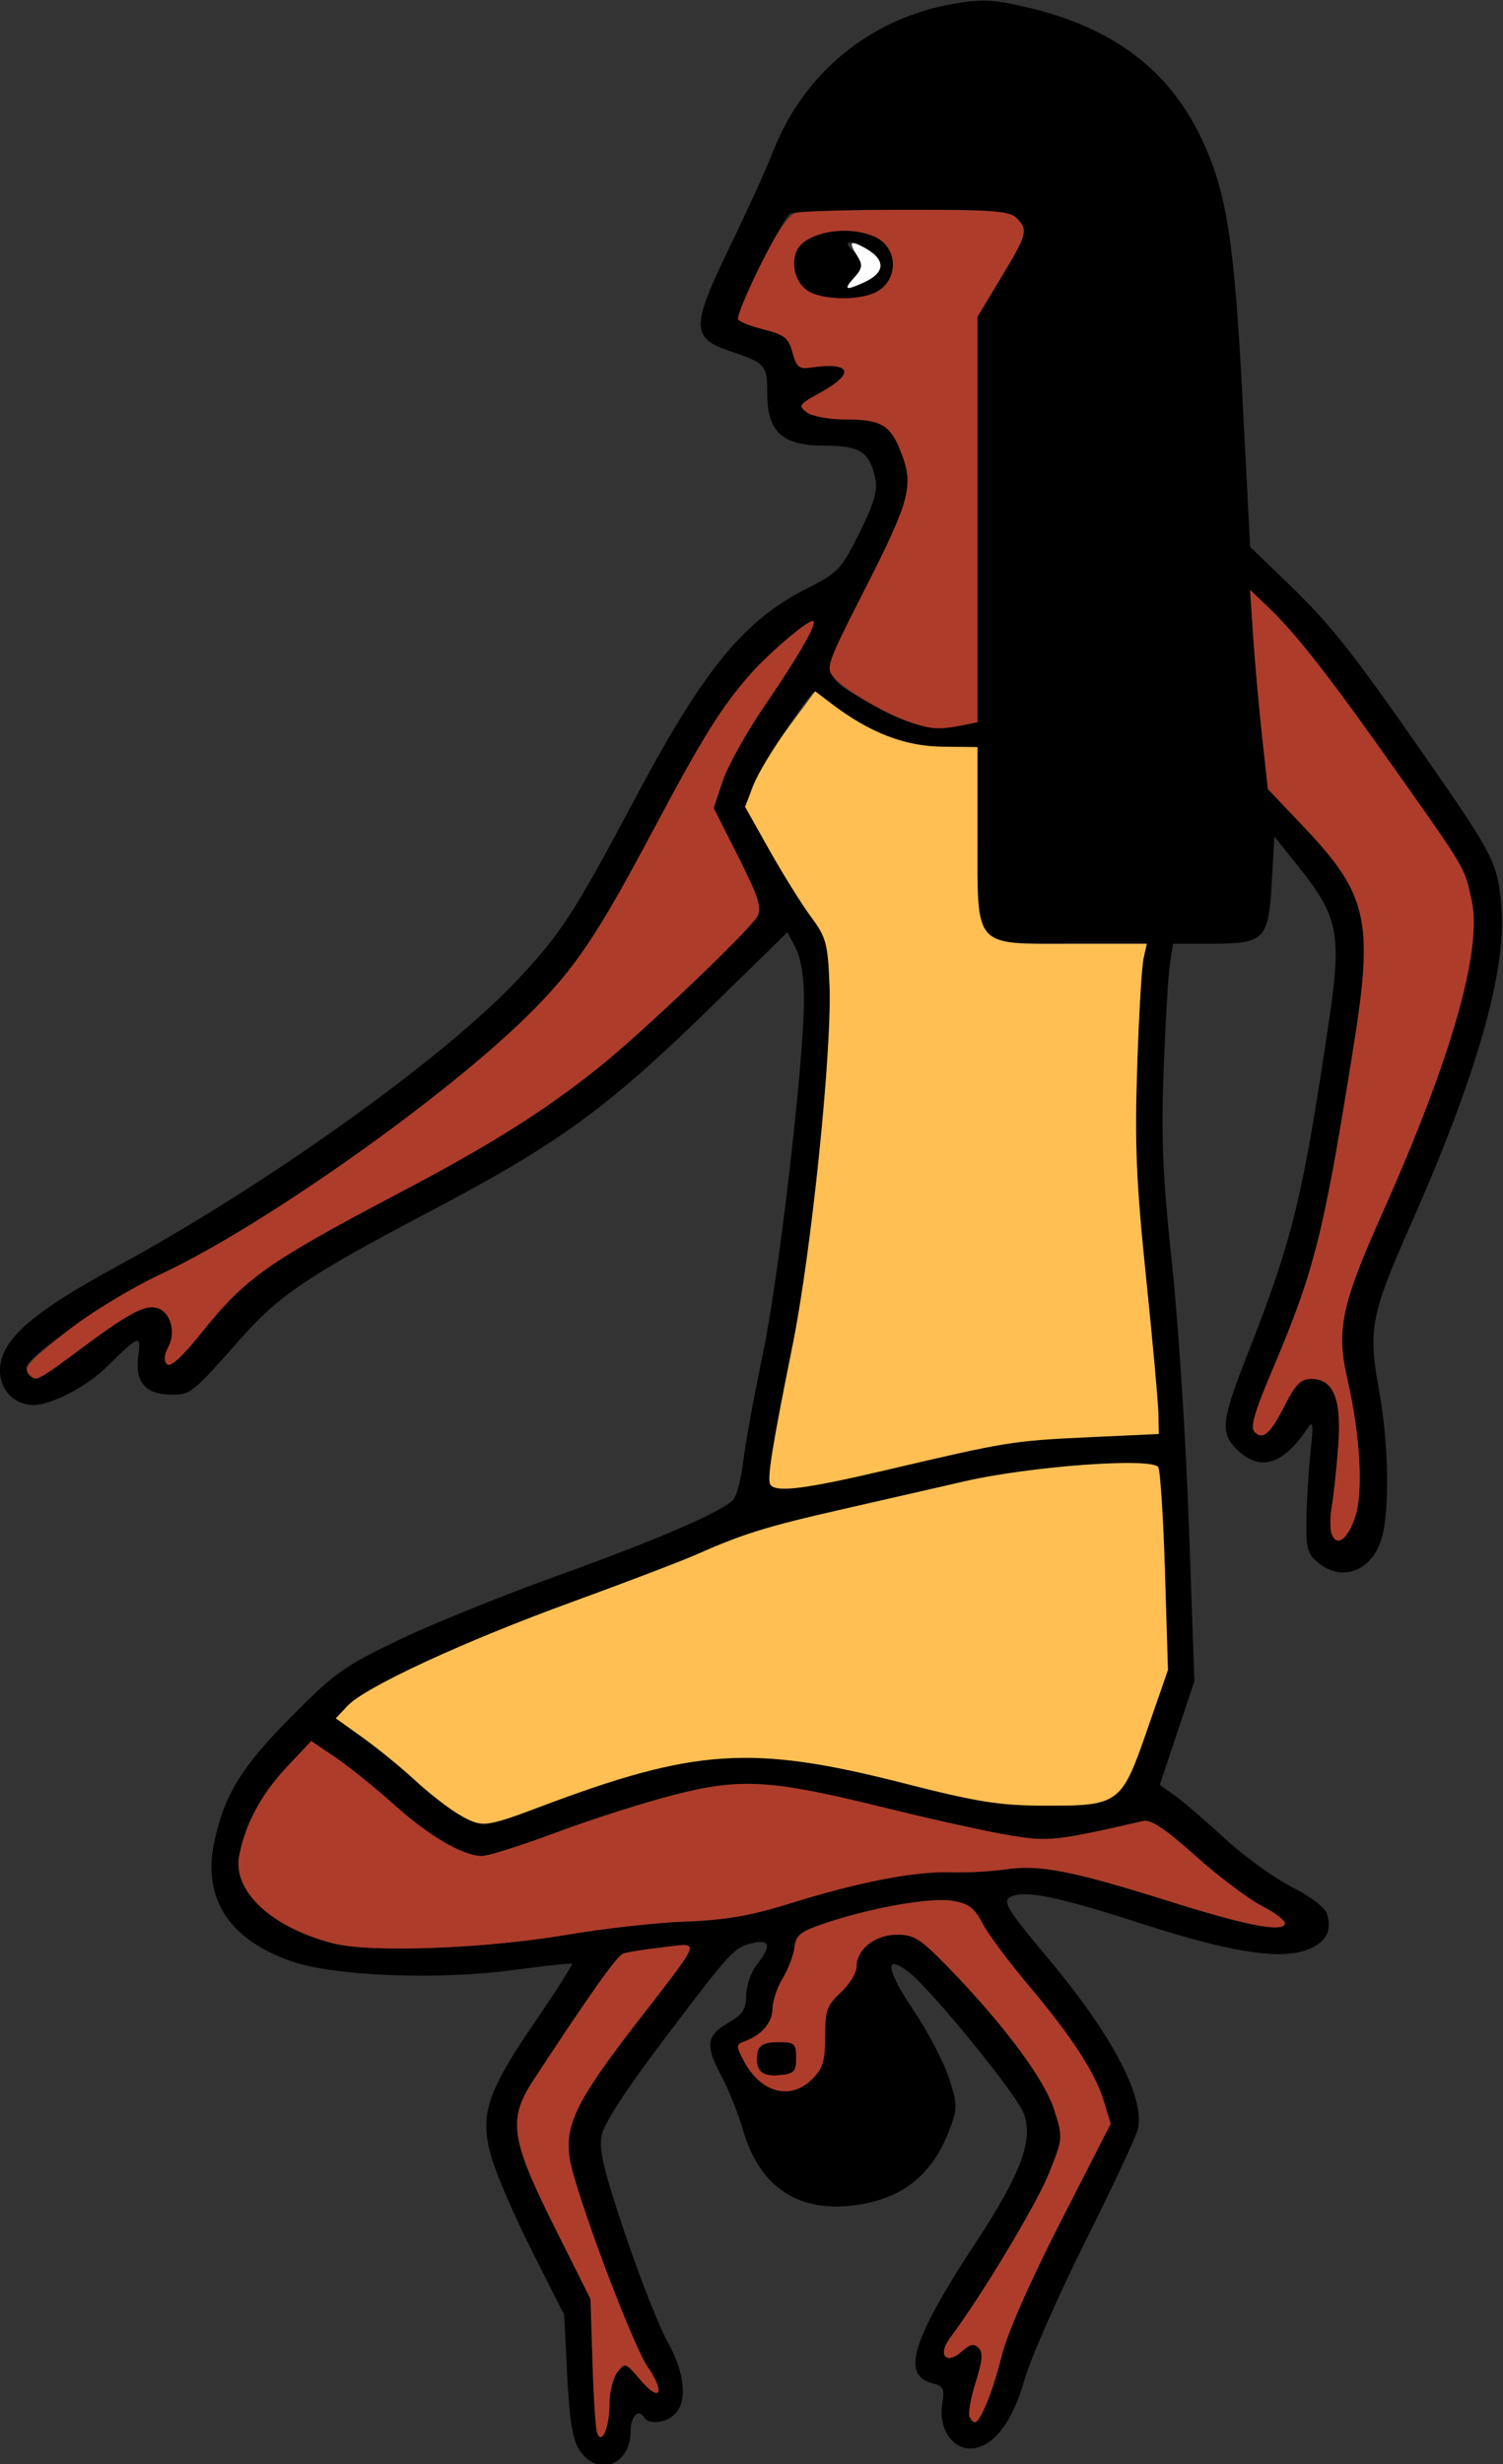 <?xml version="1.0" encoding="UTF-8" standalone="no"?>
<!DOCTYPE svg PUBLIC "-//W3C//DTD SVG 1.1//EN"
"http://www.w3.org/Graphics/SVG/1.1/DTD/svg11.dtd">
<svg width="366px" height="600px"
xmlns="http://www.w3.org/2000/svg" version="1.1">
<rect width="100%" height="100%" fill="#333333" stroke="none"/>
<g transform="translate(0000, 0000) scale(1, 1)">
<path fill="#000000" stroke="none" d="
M 141.11 596.55
C 139.43 593.97 138.67 589.40 138.12 578.36
L 137.38 563.62
L 129.65 548.30
C 125.39 539.87 120.92 529.57 119.72 525.41
C 116.71 515.00 118.40 509.68 130.25 492.33
C 135.45 484.74 139.50 478.35 139.27 478.16
C 139.04 477.97 132.81 478.63 125.41 479.63
C 106.66 482.17 81.34 481.19 70.90 477.52
C 55.72 472.20 49.29 462.26 52.17 448.53
C 54.58 437.08 58.78 430.25 71.00 417.92
C 81.51 407.31 83.87 405.63 97.26 399.23
C 105.36 395.36 122.42 388.46 135.19 383.87
C 160.37 374.82 176.41 367.86 178.69 365.00
C 179.48 364.01 180.53 359.74 181.03 355.53
C 181.53 351.32 183.63 339.83 185.70 330.00
C 189.62 311.41 195.78 258.54 195.78 243.45
C 195.80 238.02 195.04 233.31 193.78 230.87
L 191.75 226.98
L 173.62 244.72
C 147.81 269.97 136.30 278.35 103.89 295.40
C 75.11 310.56 68.06 315.31 58.74 325.81
C 46.65 339.43 46.48 339.57 41.68 339.57
C 35.50 339.57 32.84 336.51 33.66 330.34
C 34.41 324.77 34.04 324.89 25.76 333.03
C 21.06 337.62 12.53 342.05 8.28 342.10
C 3.57 342.15 0.00 338.54 0.00 333.73
C 0.00 326.40 7.42 319.79 28.45 308.36
C 64.81 288.61 107.66 257.99 125.83 238.77
C 136.41 227.59 139.75 222.46 154.17 195.32
C 171.44 162.79 181.03 151.06 196.83 143.11
C 204.08 139.46 204.90 138.57 209.29 129.73
C 212.97 122.29 213.79 119.41 213.10 116.29
C 211.72 110.02 209.34 108.51 200.76 108.51
C 190.50 108.51 186.84 105.19 186.84 95.87
C 186.84 88.89 186.44 88.42 177.89 85.54
C 168.27 82.31 168.24 79.65 177.60 60.33
C 181.94 51.37 186.67 40.97 188.12 37.20
C 195.57 17.85 211.96 4.38 232.28 0.91
C 239.13 -0.27 242.03 -0.13 250.15 1.79
C 270.88 6.65 284.58 16.94 292.49 33.55
C 298.74 46.69 300.57 58.33 302.62 98.16
L 304.42 133.14
L 313.80 142.20
C 324.33 152.41 329.23 158.62 347.65 185.11
C 363.77 208.29 364.72 210.18 365.60 220.70
C 366.92 236.34 359.67 261.78 343.45 298.35
C 333.88 319.97 333.12 323.80 335.73 338.03
C 338.13 351.04 338.47 367.28 336.52 374.32
C 334.25 382.43 326.99 385.35 321.03 380.54
C 318.41 378.42 318.02 377.04 318.13 370.01
C 318.19 365.55 318.64 358.17 319.12 353.62
C 319.88 346.62 319.76 345.70 318.37 347.80
C 312.46 356.71 306.71 358.42 301.17 352.89
C 297.07 348.80 297.41 345.96 303.95 329.30
C 314.82 301.62 317.29 291.50 323.71 247.99
C 326.73 227.54 325.83 223.07 316.42 211.31
L 310.33 203.68
L 309.69 214.93
C 308.90 228.84 307.95 229.79 294.87 229.79
L 285.66 229.79
L 284.90 234.57
C 284.49 237.20 283.80 248.85 283.37 260.43
C 282.74 277.40 283.13 286.57 285.39 307.66
C 286.94 322.06 288.79 350.82 289.52 371.59
L 290.85 409.37
L 286.63 421.98
L 282.42 434.59
L 286.08 437.18
C 288.09 438.61 293.58 443.34 298.29 447.68
C 302.99 452.00 310.31 457.30 314.57 459.45
C 318.97 461.67 322.66 464.45 323.12 465.93
C 324.55 470.43 322.62 473.48 317.32 475.06
C 310.61 477.06 298.67 475.06 278.47 468.52
C 259.42 462.37 251.16 460.49 247.32 461.45
C 243.56 462.40 244.20 463.65 255.30 476.91
C 270.80 495.46 278.77 510.56 277.11 518.30
C 276.74 520.06 270.97 532.40 264.30 545.74
C 257.63 559.09 250.95 574.25 249.48 579.45
C 246.47 590.04 241.61 596.17 236.24 596.17
C 231.74 596.17 228.52 591.08 229.44 585.41
C 230.07 581.62 229.76 580.98 227.07 580.30
C 219.38 578.39 222.06 569.71 237.71 545.89
C 248.83 528.96 251.85 520.61 249.14 514.25
C 247.01 509.27 226.80 484.51 221.43 480.29
C 215.21 475.43 215.68 479.40 222.53 489.60
C 226.06 494.87 229.94 502.30 231.13 506.11
C 233.20 512.63 233.20 513.34 231.12 518.78
C 226.88 529.84 219.42 535.62 207.55 537.01
C 194.08 538.60 184.92 532.29 180.95 518.71
C 179.80 514.72 177.47 508.89 175.81 505.75
C 171.67 498.01 171.93 495.73 177.24 492.60
C 180.90 490.44 181.72 489.20 181.72 485.80
C 181.72 483.50 182.87 480.17 184.28 478.38
C 187.88 473.82 187.56 472.12 183.32 473.11
C 178.73 474.18 178.12 474.83 161.49 496.83
C 152.33 508.95 147.01 517.15 146.48 520.03
C 145.82 523.49 147.10 528.80 152.25 544.05
C 155.88 554.81 160.55 566.63 162.61 570.29
C 166.77 577.71 167.46 584.68 164.35 587.78
C 162.08 590.06 157.96 590.44 156.75 588.49
C 155.46 586.39 153.57 588.40 153.57 591.86
C 153.57 600.27 145.54 603.28 141.11 596.55
M 148.42 585.24
C 148.43 582.40 149.30 578.95 150.35 577.58
C 152.21 575.18 152.38 575.25 155.92 579.45
C 160.72 585.15 162.10 582.70 157.71 576.28
C 153.78 570.52 139.75 532.94 138.68 525.32
C 137.57 517.34 140.53 511.34 154.35 493.40
C 171.48 471.20 170.80 473.08 161.35 474.14
C 156.97 474.64 152.63 475.33 151.69 475.70
C 150.20 476.26 143.32 485.99 129.89 506.49
C 123.66 516.00 124.34 520.83 134.92 542.02
L 143.80 559.79
L 144.28 575.11
C 144.53 583.53 145.03 591.27 145.39 592.30
C 146.49 595.56 148.41 591.10 148.42 585.24
M 239.86 586.14
C 240.89 584.12 242.71 578.53 243.90 573.69
C 245.22 568.26 250.72 555.74 258.25 541.00
L 270.46 517.11
L 268.83 511.70
C 266.73 504.71 261.02 495.93 250.29 483.19
C 245.55 477.57 240.59 470.87 239.24 468.31
C 237.29 464.53 235.88 463.48 231.94 462.82
C 226.65 461.92 212.10 464.49 200.79 468.32
C 194.89 470.31 193.81 471.17 193.46 474.18
C 193.22 476.12 191.93 479.51 190.59 481.72
C 189.23 483.93 188.13 487.24 188.12 489.06
C 188.12 492.43 185.46 495.56 181.36 497.02
C 179.25 497.77 179.22 498.11 181.03 501.60
C 185.14 509.54 192.43 511.56 197.78 506.23
C 200.37 503.64 200.92 501.84 200.92 495.89
C 200.92 489.52 201.36 488.26 204.76 485.11
C 206.87 483.14 208.59 480.32 208.59 478.85
C 208.59 474.60 213.07 471.06 218.46 471.06
C 222.59 471.06 224.18 472.09 230.94 479.04
C 244.49 493.01 254.37 506.29 256.71 513.69
C 258.89 520.57 258.87 520.60 255.38 529.31
C 252.36 536.82 238.73 559.48 231.34 569.26
C 228.23 573.37 230.44 575.94 234.19 572.55
C 236.19 570.75 237.17 570.55 238.30 571.67
C 239.42 572.80 239.26 574.85 237.55 580.21
C 235.62 586.33 235.58 589.79 237.43 589.79
C 237.72 589.79 238.81 588.14 239.86 586.14
M 138.21 471.06
C 147.01 469.56 159.97 468.11 167.00 467.86
C 176.79 467.50 182.81 466.46 192.60 463.39
C 209.13 458.23 222.81 455.59 231.63 455.87
C 235.51 455.99 241.57 455.66 245.12 455.13
C 253.09 453.96 261.33 455.57 284.10 462.74
C 303.05 468.71 311.69 470.46 312.87 468.56
C 313.29 467.89 310.87 465.92 307.50 464.20
C 304.13 462.47 296.78 456.94 291.17 451.93
C 283.79 445.31 280.26 442.95 278.38 443.39
C 256.92 448.30 255.42 448.46 245.71 446.85
C 240.43 445.98 226.89 442.98 215.63 440.20
C 187.63 433.28 180.44 432.83 163.98 437.07
C 156.79 438.91 143.98 443.00 135.51 446.17
C 127.05 449.32 118.90 451.91 117.41 451.91
C 112.77 451.91 104.63 447.17 95.98 439.42
C 91.40 435.32 84.99 430.15 81.72 427.93
L 75.79 423.91
L 69.80 430.29
C 63.56 436.93 59.66 444.26 58.24 451.93
C 56.65 460.53 66.19 469.35 81.21 473.20
C 90.25 475.51 118.39 474.46 138.21 471.06
M 131.38 439.98
C 169.24 425.67 183.13 424.76 220.11 434.20
C 237.82 438.73 243.29 439.60 254.02 439.65
C 272.52 439.72 273.07 439.33 279.32 421.28
L 284.41 406.60
L 283.68 382.63
C 283.28 369.46 282.54 358.03 282.05 357.24
C 280.55 354.83 250.94 356.99 234.83 360.69
C 227.09 362.48 213.48 365.58 204.59 367.61
C 186.97 371.62 180.91 373.49 170.20 378.24
C 166.33 379.97 152.50 385.25 139.49 389.99
C 113.05 399.61 88.97 410.74 84.63 415.35
L 81.77 418.39
L 88.47 423.18
C 92.14 425.82 97.78 430.43 101.01 433.42
C 107.78 439.70 114.88 444.24 117.94 444.26
C 119.12 444.26 125.16 442.33 131.38 439.98
M 329.96 369.47
C 332.02 363.47 331.28 349.74 328.13 335.92
C 325.36 323.77 326.60 317.85 336.55 295.53
C 353.43 257.73 360.98 231.38 358.39 219.33
C 356.65 211.20 357.00 211.81 340.23 188.07
C 323.87 164.90 315.72 154.43 309.08 148.09
L 304.41 143.62
L 305.17 155.11
C 305.60 161.43 306.58 172.34 307.35 179.36
L 308.75 192.13
L 317.31 201.14
C 333.09 217.76 334.53 224.08 329.60 254.89
C 322.25 300.96 320.12 309.36 309.60 334.14
C 305.49 343.80 304.42 347.59 305.48 348.65
C 307.56 350.72 309.32 349.15 312.94 342.04
C 315.46 337.07 316.79 335.74 319.28 335.74
C 324.75 335.74 326.71 340.57 325.88 352.01
C 325.48 357.46 324.78 364.07 324.32 366.70
C 322.66 376.25 326.92 378.34 329.96 369.47
M 215.47 358.01
C 245.12 351.04 246.44 350.82 264.90 349.95
L 282.18 349.15
L 282.08 344.04
C 282.01 341.23 280.66 326.30 279.06 310.85
C 276.69 287.87 276.29 278.59 276.92 259.79
C 277.33 247.15 278.03 235.23 278.48 233.30
L 279.27 229.79
L 261.22 229.79
C 236.75 229.79 238.03 231.24 238.03 203.30
L 238.03 181.91
L 229.39 181.81
C 220.28 181.71 211.76 178.39 202.48 171.34
C 200.17 169.60 198.10 168.38 197.87 168.65
C 193.70 173.69 184.05 188.96 182.96 192.24
C 181.62 196.30 181.93 197.34 187.44 207.13
C 190.70 212.92 195.21 220.15 197.46 223.19
C 201.21 228.27 201.59 229.66 202.00 239.97
C 202.62 255.83 197.60 304.72 193.03 327.45
C 188.00 352.39 186.76 360.13 187.59 361.46
C 188.84 363.47 195.95 362.59 215.47 358.01
M 18.70 329.14
C 31.28 319.74 35.32 317.54 38.34 318.50
C 41.60 319.53 42.92 324.41 40.94 328.10
C 39.95 329.94 39.86 331.34 40.68 332.16
C 41.51 332.99 44.41 330.33 49.04 324.54
C 59.79 311.11 65.10 307.37 97.66 290.22
C 119.64 278.64 132.59 270.49 145.99 259.75
C 156.60 251.25 182.68 226.38 184.46 223.06
C 185.55 221.04 184.65 218.29 179.80 208.65
L 173.79 196.74
L 175.99 190.15
C 177.19 186.54 181.76 178.31 186.16 171.89
C 194.34 159.92 198.89 152.03 198.09 151.23
C 197.33 150.47 187.66 158.59 182.83 164.04
C 175.72 172.09 171.24 179.26 159.26 201.77
C 145.16 228.27 140.04 235.85 128.59 247.19
C 108.07 267.47 63.97 298.60 39.45 310.10
C 27.44 315.73 6.40 330.32 6.40 333.00
C 6.40 334.28 7.79 335.74 8.98 335.74
C 9.47 335.74 13.85 332.77 18.70 329.14
M 234.04 176.66
L 238.03 175.85
L 238.03 126.49
L 238.03 77.12
L 243.76 67.60
C 250.15 57.03 250.42 55.95 247.54 53.07
C 245.83 51.38 241.48 51.06 219.70 51.09
C 205.50 51.09 193.22 51.52 192.44 52.05
C 190.36 53.40 178.96 76.51 179.74 77.77
C 180.10 78.36 182.99 79.48 186.15 80.27
C 191.06 81.51 192.05 82.31 192.99 85.86
C 193.92 89.29 194.63 89.92 197.19 89.53
C 207.28 88.01 208.47 90.82 199.76 95.60
C 194.56 98.46 194.31 98.82 196.49 100.42
C 197.79 101.36 201.94 102.13 205.73 102.13
C 214.66 102.13 216.87 103.44 219.51 110.36
C 222.56 118.30 221.57 121.95 210.46 143.77
C 199.64 165.04 199.61 164.12 210.95 170.74
C 221.08 176.67 226.70 178.11 234.04 176.66"/>
<path fill="#000000" stroke="none" d="
M 184.80 503.77
C 183.18 499.54 184.80 497.23 189.41 497.23
C 193.52 497.23 193.88 497.54 193.88 501.06
C 193.88 504.45 193.40 504.94 189.71 505.29
C 186.90 505.57 185.30 505.07 184.80 503.77"/>
<path fill="#000000" stroke="none" d="
M 197.37 71.20
C 194.17 69.66 192.57 65.37 193.79 61.56
C 195.34 56.69 206.11 54.51 213.05 57.66
C 218.93 60.34 218.91 68.60 212.98 71.30
C 208.99 73.11 201.25 73.06 197.37 71.20
M 210.39 68.76
C 215.85 66.28 215.74 63.06 210.08 60.09
C 206.53 58.23 205.15 58.97 207.93 61.25
C 210.42 63.32 210.39 64.98 207.76 67.88
C 205.31 70.58 205.93 70.79 210.39 68.76"/>
<path fill="#ae3c2a" stroke="none" d="
M 145.39 592.30
C 145.03 591.27 144.53 583.53 144.28 575.11
L 143.80 559.79
L 134.92 542.02
C 124.34 520.83 123.66 516.00 129.89 506.49
C 143.32 485.99 150.20 476.26 151.69 475.70
C 152.63 475.33 156.97 474.64 161.35 474.14
C 170.80 473.08 171.48 471.20 154.35 493.40
C 140.53 511.34 137.57 517.34 138.68 525.32
C 139.75 532.94 153.78 570.52 157.71 576.28
C 162.10 582.70 160.72 585.15 155.92 579.45
C 152.38 575.25 152.21 575.18 150.35 577.58
C 149.30 578.95 148.43 582.40 148.42 585.24
C 148.41 591.10 146.49 595.56 145.39 592.30"/>
<path fill="#ae3c2a" stroke="none" d="
M 236.12 588.52
C 235.69 587.82 236.34 584.08 237.55 580.21
C 239.26 574.85 239.42 572.80 238.30 571.67
C 237.17 570.55 236.19 570.75 234.19 572.55
C 230.44 575.94 228.23 573.37 231.34 569.26
C 238.73 559.48 252.36 536.82 255.38 529.31
C 258.87 520.60 258.89 520.57 256.71 513.69
C 254.37 506.29 244.49 493.01 230.94 479.04
C 224.18 472.09 222.59 471.06 218.46 471.06
C 213.07 471.06 208.59 474.60 208.59 478.85
C 208.59 480.32 206.87 483.14 204.76 485.11
C 201.36 488.26 200.92 489.52 200.92 495.89
C 200.92 501.84 200.37 503.64 197.78 506.23
C 192.43 511.56 185.14 509.54 181.03 501.60
C 179.22 498.11 179.25 497.77 181.36 497.02
C 185.46 495.56 188.12 492.43 188.12 489.06
C 188.13 487.24 189.23 483.93 190.59 481.72
C 191.93 479.51 193.22 476.12 193.46 474.18
C 193.81 471.17 194.89 470.31 200.79 468.32
C 212.10 464.49 226.65 461.92 231.94 462.82
C 235.88 463.48 237.29 464.53 239.24 468.31
C 240.59 470.87 245.55 477.57 250.29 483.19
C 261.02 495.93 266.73 504.71 268.83 511.70
L 270.46 517.11
L 258.25 541.00
C 250.72 555.74 245.22 568.26 243.90 573.69
C 241.92 581.80 238.71 589.79 237.43 589.79
C 237.13 589.79 236.54 589.21 236.12 588.52
M 193.88 501.06
C 193.88 497.54 193.52 497.23 189.41 497.23
C 186.14 497.23 184.84 497.85 184.51 499.54
C 183.67 503.90 185.32 505.72 189.71 505.29
C 193.40 504.94 193.88 504.45 193.88 501.06"/>
<path fill="#ae3c2a" stroke="none" d="
M 81.21 473.20
C 66.19 469.35 56.65 460.53 58.24 451.93
C 59.66 444.26 63.56 436.93 69.80 430.29
L 75.79 423.91
L 81.72 427.93
C 84.99 430.15 91.40 435.32 95.98 439.42
C 104.63 447.17 112.77 451.91 117.41 451.91
C 118.90 451.91 127.05 449.32 135.51 446.17
C 143.98 443.00 156.79 438.91 163.98 437.07
C 180.44 432.83 187.63 433.28 215.63 440.20
C 226.89 442.98 240.43 445.98 245.71 446.85
C 255.42 448.46 256.92 448.30 278.38 443.39
C 280.26 442.95 283.79 445.31 291.17 451.93
C 296.78 456.94 304.13 462.47 307.50 464.20
C 310.87 465.92 313.29 467.89 312.87 468.56
C 311.69 470.46 303.05 468.71 284.10 462.74
C 261.33 455.57 253.09 453.96 245.12 455.13
C 241.57 455.66 235.51 455.99 231.63 455.87
C 222.81 455.59 209.13 458.23 192.60 463.39
C 182.81 466.46 176.79 467.50 167.00 467.86
C 159.97 468.11 147.01 469.56 138.21 471.06
C 118.39 474.46 90.25 475.51 81.21 473.20"/>
<path fill="#ae3c2a" stroke="none" d="
M 324.27 373.51
C 323.85 372.38 323.87 369.33 324.32 366.70
C 324.78 364.07 325.48 357.46 325.88 352.01
C 326.71 340.57 324.75 335.74 319.28 335.74
C 316.79 335.74 315.46 337.07 312.94 342.04
C 309.32 349.15 307.56 350.72 305.48 348.65
C 304.42 347.59 305.49 343.80 309.60 334.14
C 320.12 309.36 322.25 300.96 329.60 254.89
C 334.53 224.08 333.09 217.76 317.31 201.14
L 308.75 192.13
L 307.35 179.36
C 306.58 172.34 305.60 161.43 305.17 155.11
L 304.41 143.62
L 309.08 148.09
C 315.72 154.43 323.87 164.90 340.23 188.07
C 357.00 211.81 356.65 211.20 358.39 219.33
C 360.98 231.38 353.43 257.73 336.55 295.53
C 326.60 317.85 325.36 323.77 328.13 335.92
C 331.28 349.74 332.02 363.47 329.96 369.47
C 328.11 374.91 325.51 376.74 324.27 373.51"/>
<path fill="#ae3c2a" stroke="none" d="
M 7.26 334.89
C 5.49 333.14 6.64 331.77 16.32 324.13
C 22.08 319.58 31.78 313.70 39.45 310.10
C 63.97 298.60 108.07 267.47 128.59 247.19
C 140.04 235.85 145.16 228.27 159.26 201.77
C 171.24 179.26 175.72 172.09 182.83 164.04
C 187.66 158.59 197.33 150.47 198.09 151.23
C 198.89 152.03 194.34 159.92 186.16 171.89
C 181.76 178.31 177.19 186.54 175.99 190.15
L 173.79 196.74
L 179.80 208.65
C 184.65 218.29 185.55 221.04 184.46 223.06
C 182.68 226.38 156.60 251.25 145.99 259.75
C 132.59 270.49 119.64 278.64 97.66 290.22
C 65.10 307.37 59.79 311.11 49.04 324.54
C 44.41 330.33 41.51 332.99 40.68 332.16
C 39.86 331.34 39.95 329.94 40.94 328.10
C 42.92 324.41 41.60 319.53 38.34 318.50
C 35.32 317.54 31.28 319.74 18.70 329.14
C 9.66 335.90 8.73 336.37 7.26 334.89"/>
<path fill="#ae3c2a" stroke="none" d="
M 221.19 175.67
C 215.03 173.48 205.96 168.11 203.14 165.03
C 200.98 162.64 201.25 161.86 210.46 143.77
C 221.57 121.95 222.56 118.30 219.51 110.36
C 216.87 103.44 214.66 102.13 205.73 102.13
C 201.94 102.13 197.79 101.36 196.49 100.42
C 194.31 98.82 194.56 98.46 199.76 95.60
C 208.47 90.82 207.28 88.01 197.19 89.53
C 194.63 89.92 193.92 89.29 192.99 85.86
C 192.05 82.31 191.06 81.51 186.15 80.27
C 182.99 79.48 180.11 78.37 179.75 77.80
C 179.39 77.22 181.82 71.30 185.14 64.63
C 189.18 56.50 192.03 52.28 193.80 51.80
C 195.25 51.42 207.48 51.09 220.98 51.08
C 241.60 51.06 245.85 51.38 247.54 53.07
C 250.42 55.95 250.15 57.03 243.76 67.60
L 238.03 77.12
L 238.03 126.49
L 238.03 175.85
L 234.04 176.66
C 228.53 177.74 226.60 177.60 221.19 175.67
M 212.98 71.30
C 218.91 68.60 218.93 60.34 213.05 57.66
C 206.11 54.51 195.34 56.69 193.79 61.56
C 192.57 65.37 194.17 69.66 197.37 71.20
C 201.25 73.06 208.99 73.11 212.98 71.30"/>
<path fill="#fefefe" stroke="none" d="
M 208.02 67.58
C 209.98 65.43 210.13 64.53 208.86 62.50
C 206.64 58.95 206.93 58.43 210.19 60.14
C 215.74 63.06 215.81 66.29 210.39 68.76
C 205.83 70.84 205.31 70.57 208.02 67.58"/>
<path fill="#ffbf53" stroke="none" d="
M 111.34 441.55
C 108.88 440.06 104.22 436.40 101.01 433.42
C 97.78 430.43 92.14 425.82 88.47 423.18
L 81.77 418.39
L 84.63 415.35
C 88.97 410.74 113.05 399.61 139.49 389.99
C 152.50 385.25 166.33 379.97 170.20 378.24
C 180.91 373.49 186.97 371.62 204.59 367.61
C 213.48 365.58 227.09 362.48 234.83 360.69
C 250.94 356.99 280.55 354.83 282.05 357.24
C 282.54 358.03 283.28 369.46 283.68 382.63
L 284.41 406.60
L 279.32 421.28
C 273.07 439.33 272.52 439.72 254.02 439.65
C 243.29 439.60 237.82 438.73 220.11 434.20
C 183.13 424.76 169.24 425.67 131.38 439.98
C 118.08 445.01 117.20 445.07 111.34 441.55"/>
<path fill="#ffbf53" stroke="none" d="
M 187.59 361.46
C 186.76 360.13 188.00 352.39 193.03 327.45
C 197.60 304.72 202.62 255.83 202.00 239.97
C 201.59 229.66 201.21 228.27 197.46 223.19
C 195.21 220.15 190.68 212.89 187.40 207.05
L 181.43 196.44
L 183.51 191.09
C 184.65 188.16 188.49 181.83 192.03 177.03
L 198.50 168.31
L 202.58 171.42
C 211.76 178.39 220.32 181.71 229.39 181.81
L 238.03 181.91
L 238.03 203.30
C 238.03 231.24 236.75 229.79 261.22 229.79
L 279.27 229.79
L 278.48 233.30
C 278.03 235.23 277.33 247.15 276.92 259.79
C 276.29 278.59 276.69 287.87 279.06 310.85
C 280.66 326.30 282.01 341.23 282.08 344.04
L 282.18 349.15
L 264.90 349.95
C 246.44 350.82 245.12 351.04 215.47 358.01
C 195.95 362.59 188.84 363.47 187.59 361.46"/>
</g>
</svg>
